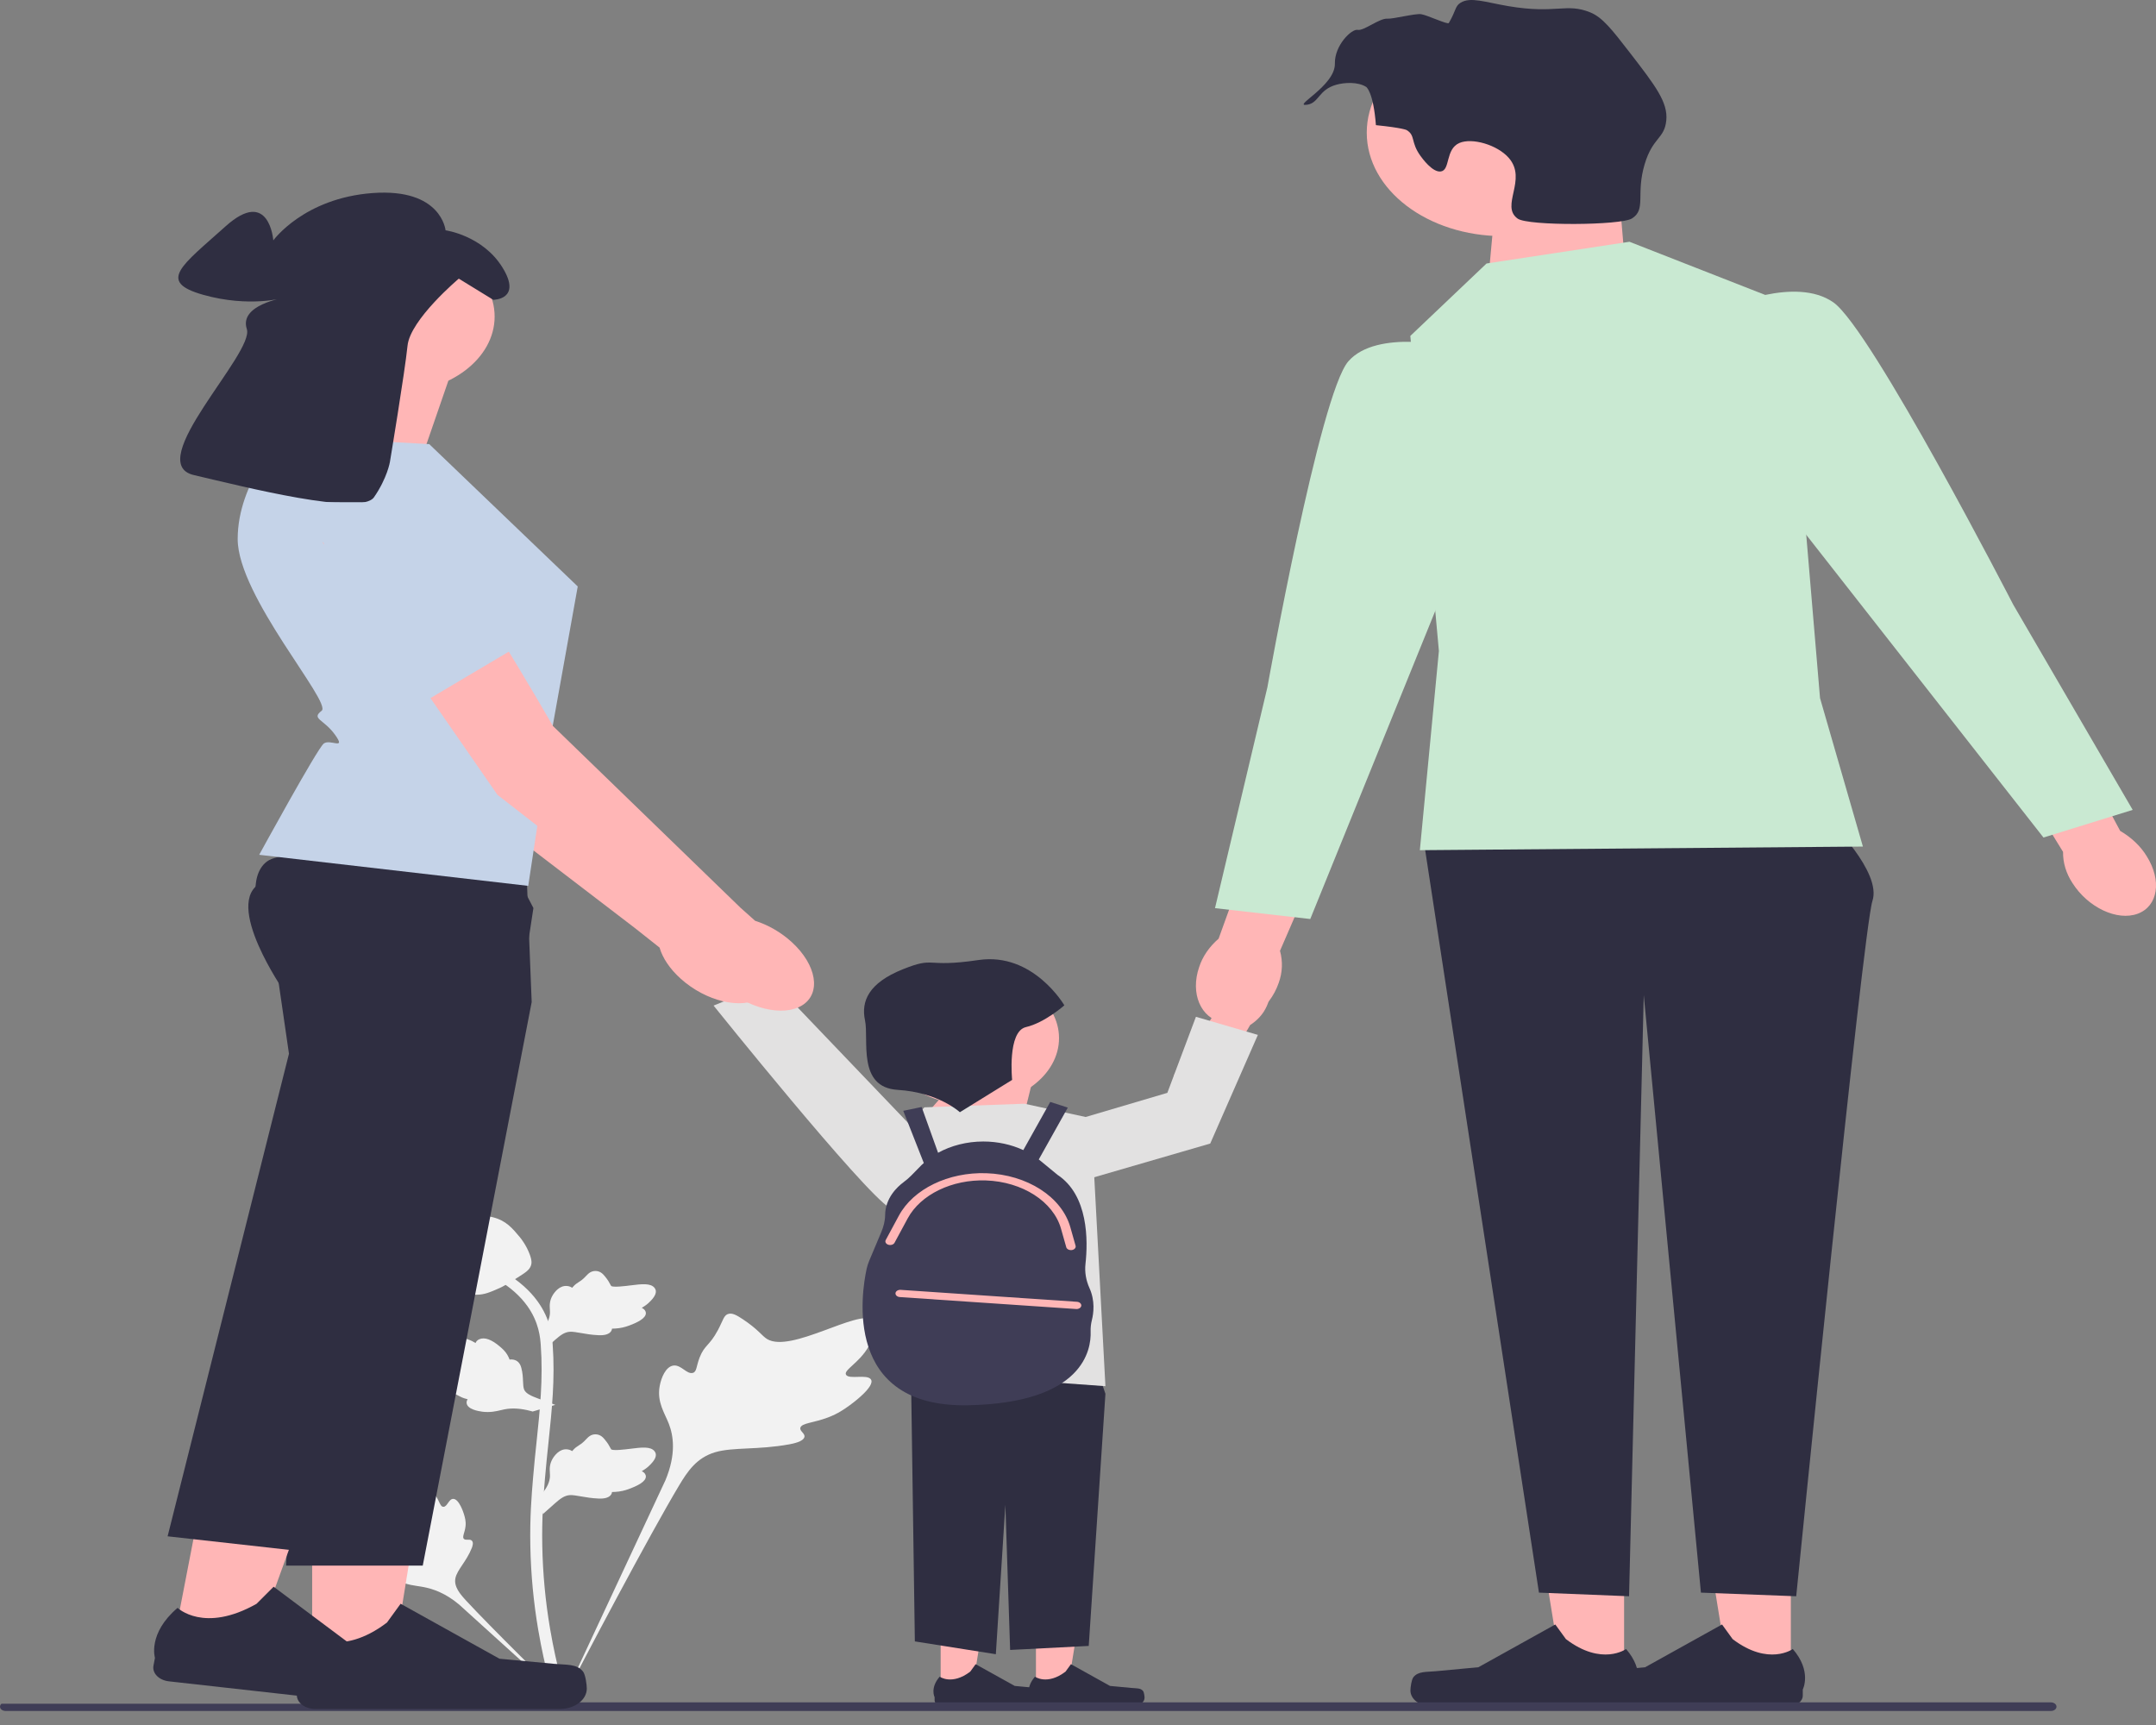<svg width="100" height="80" viewBox="0 0 100 80" fill="none" xmlns="http://www.w3.org/2000/svg">
<rect x="0" y="0" width="100" height="80" fill="#808080" stroke="none"/>
<g clip-path="url(#clip0_28_786)">
<path d="M40.388 63.963C40.201 63.724 39.394 63.98 39.245 63.763C39.098 63.547 39.847 63.217 40.276 62.465C40.353 62.329 40.84 61.474 40.48 61.21C39.797 60.71 36.67 62.774 35.576 62.098C35.336 61.95 35.168 61.654 34.442 61.174C34.153 60.983 33.978 60.896 33.809 60.928C33.569 60.974 33.55 61.218 33.292 61.698C32.906 62.418 32.678 62.375 32.453 62.949C32.286 63.376 32.324 63.624 32.128 63.672C31.849 63.74 31.594 63.288 31.241 63.329C30.882 63.37 30.664 63.897 30.596 64.291C30.467 65.031 30.824 65.519 31.023 66.033C31.238 66.591 31.366 67.439 30.868 68.641L25.946 79.183C27.033 77.02 30.179 71.09 31.501 68.886C31.883 68.25 32.305 67.605 33.17 67.35C34.003 67.105 35.147 67.251 36.606 66.984C36.776 66.953 37.249 66.862 37.309 66.65C37.358 66.476 37.08 66.378 37.123 66.214C37.18 65.995 37.727 65.992 38.399 65.739C38.873 65.56 39.168 65.348 39.422 65.165C39.498 65.11 40.636 64.281 40.388 63.963Z" fill="#F2F2F2"/>
<path d="M21.021 69.513C20.813 69.514 20.745 69.889 20.562 69.881C20.38 69.874 20.384 69.499 20.021 69.122C19.956 69.054 19.544 68.626 19.27 68.684C18.75 68.795 19.18 70.557 18.429 70.77C18.264 70.817 18.024 70.794 17.504 70.926C17.297 70.979 17.191 71.019 17.163 71.092C17.123 71.195 17.275 71.272 17.511 71.507C17.865 71.858 17.771 71.931 18.077 72.181C18.304 72.366 18.475 72.423 18.45 72.511C18.414 72.634 18.048 72.599 17.972 72.742C17.895 72.888 18.172 73.121 18.407 73.261C18.848 73.522 19.267 73.53 19.655 73.604C20.078 73.685 20.663 73.882 21.295 74.414L26.682 79.292C25.598 78.263 22.677 75.378 21.636 74.249C21.335 73.923 21.04 73.579 21.125 73.183C21.207 72.801 21.632 72.417 21.881 71.796C21.91 71.723 21.987 71.52 21.868 71.437C21.769 71.368 21.626 71.444 21.532 71.381C21.407 71.296 21.563 71.091 21.594 70.767C21.615 70.539 21.563 70.368 21.518 70.22C21.505 70.176 21.298 69.512 21.021 69.513Z" fill="#F2F2F2"/>
<path d="M25.175 70.222L25.05 69.371L25.107 69.306C25.372 69.008 25.508 68.716 25.509 68.439C25.509 68.396 25.507 68.352 25.504 68.307C25.493 68.129 25.48 67.909 25.631 67.651C25.716 67.508 25.954 67.176 26.313 67.217C26.41 67.227 26.483 67.261 26.538 67.3C26.546 67.29 26.555 67.28 26.563 67.27C26.675 67.14 26.764 67.085 26.849 67.031C26.914 66.99 26.982 66.948 27.088 66.848C27.134 66.804 27.17 66.765 27.201 66.733C27.294 66.634 27.415 66.517 27.628 66.519C27.857 66.527 27.976 66.671 28.055 66.766C28.197 66.935 28.261 67.057 28.303 67.138C28.319 67.168 28.336 67.201 28.345 67.211C28.419 67.294 29.017 67.217 29.242 67.189C29.748 67.125 30.185 67.069 30.366 67.312C30.495 67.485 30.399 67.715 30.072 68.012C29.97 68.104 29.861 68.174 29.765 68.23C29.845 68.266 29.916 68.321 29.945 68.408C30.013 68.615 29.78 68.821 29.252 69.024C29.121 69.074 28.944 69.142 28.697 69.174C28.58 69.189 28.476 69.193 28.386 69.195C28.384 69.234 28.372 69.277 28.34 69.321C28.247 69.451 28.054 69.512 27.763 69.498C27.443 69.485 27.18 69.438 26.947 69.398C26.744 69.362 26.569 69.332 26.432 69.339C26.177 69.355 25.981 69.51 25.75 69.711L25.175 70.222Z" fill="#F2F2F2"/>
<path d="M25.757 65.153L24.706 65.462L24.609 65.436C24.162 65.317 23.757 65.291 23.404 65.36C23.348 65.371 23.293 65.384 23.237 65.397C23.013 65.451 22.736 65.516 22.37 65.47C22.166 65.444 21.683 65.353 21.644 65.079C21.633 65.006 21.657 64.943 21.693 64.893C21.679 64.889 21.664 64.885 21.648 64.882C21.455 64.832 21.362 64.781 21.273 64.732C21.204 64.695 21.133 64.656 20.978 64.603C20.91 64.58 20.852 64.563 20.803 64.549C20.654 64.506 20.474 64.447 20.423 64.289C20.376 64.119 20.528 63.995 20.628 63.913C20.808 63.766 20.947 63.688 21.04 63.636C21.073 63.617 21.111 63.596 21.122 63.586C21.208 63.511 20.959 63.091 20.866 62.933C20.656 62.577 20.474 62.269 20.737 62.075C20.925 61.936 21.241 61.949 21.703 62.114C21.846 62.165 21.963 62.227 22.058 62.284C22.083 62.216 22.136 62.15 22.239 62.106C22.485 62.004 22.807 62.123 23.198 62.46C23.296 62.544 23.426 62.656 23.53 62.83C23.579 62.912 23.611 62.988 23.636 63.053C23.687 63.045 23.744 63.043 23.808 63.055C23.997 63.09 24.124 63.217 24.179 63.434C24.244 63.673 24.252 63.879 24.259 64.06C24.265 64.218 24.272 64.354 24.315 64.454C24.4 64.637 24.647 64.742 24.961 64.86L25.757 65.153Z" fill="#F2F2F2"/>
<path d="M25.175 62.646L25.05 61.794L25.107 61.73C25.372 61.431 25.508 61.14 25.509 60.864C25.509 60.819 25.507 60.776 25.504 60.731C25.493 60.553 25.48 60.332 25.631 60.075C25.716 59.932 25.954 59.6 26.313 59.641C26.41 59.651 26.483 59.685 26.538 59.724C26.546 59.714 26.555 59.704 26.563 59.694C26.675 59.564 26.764 59.509 26.849 59.455C26.914 59.414 26.982 59.372 27.088 59.272C27.134 59.228 27.17 59.189 27.201 59.157C27.294 59.058 27.415 58.941 27.628 58.943C27.857 58.951 27.976 59.095 28.055 59.19C28.197 59.359 28.261 59.481 28.303 59.562C28.319 59.592 28.336 59.625 28.345 59.635C28.419 59.718 29.017 59.641 29.242 59.613C29.748 59.549 30.185 59.493 30.366 59.736C30.495 59.909 30.399 60.138 30.072 60.436C29.97 60.528 29.861 60.598 29.765 60.654C29.845 60.69 29.916 60.745 29.945 60.832C30.013 61.039 29.78 61.245 29.252 61.448C29.121 61.498 28.944 61.566 28.697 61.598C28.58 61.613 28.476 61.617 28.386 61.619C28.384 61.658 28.372 61.701 28.34 61.745C28.247 61.875 28.054 61.936 27.763 61.922C27.443 61.909 27.18 61.862 26.947 61.822C26.744 61.786 26.569 61.756 26.432 61.763C26.177 61.779 25.981 61.934 25.75 62.135L25.175 62.646Z" fill="#F2F2F2"/>
<path d="M26.321 79.169L26.087 79.057L25.813 79.081C25.808 79.062 25.794 79.017 25.771 78.948C25.649 78.567 25.275 77.409 24.964 75.585C24.747 74.312 24.623 73.002 24.598 71.693C24.573 70.382 24.654 69.389 24.72 68.592C24.769 67.99 24.829 67.417 24.888 66.859C25.045 65.368 25.193 63.959 25.083 62.4C25.058 62.051 25.007 61.327 24.45 60.556C24.127 60.108 23.682 59.711 23.127 59.376L23.472 59.046C24.085 59.417 24.577 59.857 24.936 60.353C25.553 61.208 25.609 61.998 25.636 62.377C25.748 63.964 25.598 65.386 25.44 66.892C25.382 67.448 25.322 68.019 25.272 68.618C25.207 69.408 25.127 70.392 25.152 71.687C25.177 72.98 25.298 74.273 25.513 75.531C25.82 77.332 26.188 78.473 26.309 78.848C26.374 79.048 26.387 79.09 26.321 79.169Z" fill="#F2F2F2"/>
<path d="M22.112 60.045C22.089 60.045 22.066 60.044 22.043 60.043C21.571 60.024 21.134 59.809 20.745 59.406C20.562 59.216 20.468 58.999 20.282 58.567C20.253 58.5 20.112 58.163 20.027 57.698C19.971 57.394 19.978 57.267 20.057 57.155C20.145 57.03 20.287 56.943 20.447 56.884C20.44 56.843 20.446 56.802 20.469 56.76C20.563 56.584 20.814 56.607 20.95 56.618C21.018 56.625 21.104 56.633 21.197 56.63C21.342 56.624 21.42 56.592 21.539 56.542C21.652 56.495 21.793 56.436 22.002 56.404C22.414 56.338 22.759 56.427 22.873 56.456C23.472 56.608 23.767 56.962 24.109 57.372C24.177 57.454 24.411 57.753 24.565 58.163C24.677 58.459 24.661 58.591 24.628 58.689C24.559 58.89 24.398 59.005 23.99 59.259C23.563 59.525 23.349 59.658 23.165 59.739C22.737 59.927 22.468 60.045 22.112 60.045Z" fill="#F2F2F2"/>
<path d="M48.05 78.449L49.5 78.449L50.19 74.197L48.049 74.197L48.05 78.449Z" fill="#FFB6B6"/>
<path d="M53.018 78.424C53.063 78.482 53.087 78.668 53.087 78.736C53.087 78.942 52.867 79.109 52.595 79.109H48.104C47.919 79.109 47.768 78.995 47.768 78.854V78.712C47.768 78.712 47.546 78.285 48.004 77.759C48.004 77.759 48.572 78.171 49.421 77.525L49.672 77.18L51.485 78.188L52.49 78.282C52.71 78.303 52.905 78.279 53.018 78.424Z" fill="#2F2E41"/>
<path d="M43.63 78.449L45.08 78.449L45.77 74.197L43.63 74.197L43.63 78.449Z" fill="#FFB6B6"/>
<path d="M48.599 78.424C48.644 78.482 48.667 78.668 48.667 78.736C48.667 78.942 48.447 79.109 48.175 79.109H43.685C43.499 79.109 43.349 78.995 43.349 78.854V78.712C43.349 78.712 43.127 78.285 43.584 77.759C43.584 77.759 44.153 78.171 45.002 77.525L45.252 77.18L47.066 78.188L48.071 78.282C48.291 78.303 48.486 78.279 48.599 78.424Z" fill="#2F2E41"/>
<path d="M49.725 60.089L51.272 64.641L50.498 76.333L46.852 76.519L46.631 69.788L46.189 76.717L42.433 76.123L42.212 60.88L49.725 60.089Z" fill="#2F2E41"/>
<path d="M34.751 44.759C34.252 44.094 33.396 43.75 32.839 43.991C32.281 44.233 32.234 44.968 32.733 45.634C32.928 45.902 33.205 46.131 33.539 46.301L35.701 49.101L37.408 48.302L35.096 45.627C35.074 45.321 34.956 45.023 34.751 44.759Z" fill="#FFB6B6"/>
<path d="M44.574 54.645C44.574 54.645 42.526 56.791 41.273 56.024C40.02 55.257 33.097 46.636 33.097 46.636L35.844 45.517L44.574 54.645Z" fill="#E2E1E1"/>
<path d="M42.654 52.026L45.305 49.003L47.957 49.843L47.294 52.53L42.654 52.026Z" fill="#FFB6B6"/>
<path d="M42.875 51.355L47.516 51.187L50.609 51.858L51.272 64.287L41.991 63.616V57.061L40.666 53.706L42.875 51.355Z" fill="#E2E1E1"/>
<path d="M50.533 59.739C50.37 59.377 50.305 58.995 50.347 58.615C50.466 57.54 50.488 55.434 49.047 54.483L48.233 53.813C48.216 53.799 48.197 53.787 48.18 53.773L49.527 51.367L48.713 51.104L47.463 53.338C46.909 53.081 46.269 52.939 45.608 52.939C44.844 52.939 44.114 53.129 43.51 53.462L42.748 51.339L41.895 51.516L42.848 53.937C42.814 53.969 42.776 53.999 42.743 54.032L42.277 54.507C42.164 54.623 42.039 54.73 41.903 54.831C41.617 55.044 41.06 55.561 41.054 56.356C41.052 56.628 40.979 56.897 40.87 57.156L40.316 58.471C40.264 58.595 40.223 58.72 40.196 58.848C39.952 59.974 39.107 65.278 44.88 65.172C50.263 65.073 50.617 62.582 50.586 61.755C50.579 61.575 50.6 61.397 50.644 61.221C50.725 60.897 50.797 60.324 50.533 59.739Z" fill="#3F3D56"/>
<path d="M74.847 6.049L75.35 11.956L69.022 13.06L69.462 8.284L74.847 6.049Z" fill="#FFB6B6"/>
<path d="M75.329 77.834L72.476 77.834L71.119 69.47L75.329 69.47L75.329 77.834Z" fill="#FFB6B6"/>
<path d="M65.555 77.785C65.466 77.898 65.419 78.266 65.419 78.398C65.419 78.804 65.853 79.134 66.388 79.134H75.222C75.587 79.134 75.883 78.909 75.883 78.632V78.352C75.883 78.352 76.32 77.512 75.42 76.476C75.42 76.476 74.302 77.287 72.631 76.017L72.138 75.338L68.571 77.321L66.594 77.506C66.161 77.547 65.778 77.5 65.555 77.785Z" fill="#2F2E41"/>
<path d="M83.063 77.834L80.21 77.834L78.853 69.47L83.063 69.47L83.063 77.834Z" fill="#FFB6B6"/>
<path d="M73.289 77.785C73.2 77.898 73.153 78.266 73.153 78.398C73.153 78.804 73.587 79.134 74.121 79.134H82.956C83.321 79.134 83.617 78.909 83.617 78.632V78.352C83.617 78.352 84.053 77.512 83.154 76.476C83.154 76.476 82.035 77.287 80.364 76.017L79.872 75.338L76.305 77.321L74.328 77.506C73.895 77.547 73.511 77.5 73.289 77.785Z" fill="#2F2E41"/>
<path d="M84.859 38.086C84.859 38.086 87.29 40.437 86.848 41.781C86.406 43.125 83.312 74.029 83.312 74.029L78.893 73.861L76.241 46.148L75.559 74.029L71.38 73.861L66.077 39.261L84.859 38.086Z" fill="#2F2E41"/>
<path d="M59.309 45.583C58.891 46.801 57.726 47.624 56.707 47.421C55.688 47.219 55.2 46.068 55.619 44.851C55.777 44.362 56.087 43.91 56.522 43.532L58.378 38.391L61.534 39.104L59.369 44.096C59.505 44.589 59.485 45.099 59.309 45.583Z" fill="#FFB6B6"/>
<path d="M69.707 10.951C73.194 10.951 76.02 8.802 76.02 6.152C76.02 3.501 73.194 1.352 69.707 1.352C66.219 1.352 63.393 3.501 63.393 6.152C63.393 8.802 66.219 10.951 69.707 10.951Z" fill="#FFB6B6"/>
<path d="M68.949 12.22L75.578 11.212L82.87 14.068L84.417 32.375L86.406 39.261L65.856 39.429L66.739 30.192L65.414 15.579L68.949 12.22Z" fill="#C9E9D2"/>
<path d="M67.402 16.083C67.402 16.083 63.867 15.243 62.541 16.755C61.215 18.267 58.785 31.871 58.785 31.871L56.354 42.117L60.773 42.621L68.065 24.649L67.402 16.083Z" fill="#C9E9D2"/>
<path d="M99.561 39.695C100.282 40.828 100.097 42.028 99.148 42.377C98.2 42.725 96.847 42.089 96.127 40.956C95.831 40.506 95.681 40.009 95.689 39.507L92.717 34.678L95.728 33.666L98.338 38.534C98.862 38.841 99.281 39.239 99.561 39.695Z" fill="#FFB6B6"/>
<path d="M80.103 14.242C80.103 14.242 83.278 12.792 85.036 14.023C86.793 15.254 93.377 28.039 93.377 28.039L98.919 37.56L94.781 38.842L82.117 22.685L80.103 14.242Z" fill="#C9E9D2"/>
<path d="M95.385 79.15C95.385 79.261 95.268 79.35 95.123 79.35H0.263C0.117 79.35 0 79.261 0 79.15C0 79.096 0.027 79.049 0.071 79.013H19.896C20.318 79.013 20.731 78.992 21.138 78.95H95.123C95.268 78.95 95.385 79.039 95.385 79.15Z" fill="#3F3D56"/>
<path d="M56.547 46.113C56.941 45.407 57.739 44.991 58.33 45.181C58.92 45.372 59.078 46.098 58.684 46.804C58.531 47.087 58.292 47.339 57.985 47.537L56.265 50.509L54.447 49.865L56.336 47.004C56.312 46.699 56.384 46.393 56.547 46.113Z" fill="#FFB6B6"/>
<path d="M45.055 51.235C47.3 51.235 49.12 49.852 49.12 48.146C49.12 46.44 47.3 45.057 45.055 45.057C42.811 45.057 40.991 46.44 40.991 48.146C40.991 49.852 42.811 51.235 45.055 51.235Z" fill="#FFB6B6"/>
<path d="M50.167 51.858L54.144 50.683L55.47 47.156L58.343 47.995L56.133 53.034L50.167 54.767V51.858Z" fill="#E2E1E1"/>
<path d="M44.521 51.581L46.945 50.082C46.945 50.082 46.715 47.835 47.587 47.633C48.458 47.431 49.367 46.624 49.367 46.624C49.367 46.624 47.925 44.148 45.386 44.523C42.847 44.899 43.427 44.328 41.862 44.957C40.298 45.587 39.931 46.427 40.121 47.32C40.311 48.213 39.745 50.431 41.64 50.545C43.535 50.66 44.521 51.581 44.521 51.581Z" fill="#2F2E41"/>
<path d="M65.882 7.226C65.421 6.587 65.66 6.283 65.245 6.033C65.245 6.033 65.078 5.932 63.818 5.804C63.698 4.238 63.364 4.029 63.364 4.029C62.979 3.788 62.367 3.821 61.977 3.931C61.152 4.162 61.181 4.773 60.633 4.856C59.877 4.971 61.94 3.988 61.915 2.948C61.896 2.099 62.695 1.325 62.974 1.385C63.25 1.445 63.99 0.834 64.352 0.866C64.599 0.888 65.647 0.615 65.916 0.658C66.21 0.704 67.15 1.153 67.2 1.067C67.549 0.466 67.484 0.29 67.743 0.128C68.203 -0.159 68.879 0.101 69.962 0.285C72.191 0.662 72.644 0.121 73.759 0.574C74.322 0.803 74.756 1.355 75.6 2.448C76.78 3.977 77.37 4.742 77.286 5.587C77.2 6.448 76.656 6.36 76.281 7.621C75.864 9.024 76.366 9.707 75.695 10.131C75.176 10.458 70.874 10.483 70.393 10.139C69.569 9.55 70.857 8.328 69.982 7.325C69.445 6.709 68.27 6.378 67.689 6.631C67.032 6.917 67.275 7.889 66.828 7.952C66.445 8.007 65.962 7.337 65.882 7.226Z" fill="#2F2E41"/>
<path d="M35.28 46.27C36.16 45.705 35.926 44.396 34.759 43.345C34.248 42.885 33.642 42.551 33.049 42.368L32.368 41.771L23.567 33.389C23.567 33.389 18.694 25.051 17.255 24.151C15.816 23.25 14.124 23.719 14.124 23.719L12.803 24.961L21.033 36.602L29.455 43.045L30.592 43.946C30.73 44.421 31.062 44.931 31.574 45.39C32.741 46.441 34.401 46.835 35.28 46.27Z" fill="#FFB6B6"/>
<path d="M18.668 25.701L20.874 28.159L24.04 31.721L18.351 33.217L13.328 26.666L18.668 25.701Z" fill="#E6E6E6"/>
<path d="M20.907 17.334L19.31 21.962L13.22 21.052C13.22 21.052 15.616 17.713 15.017 16.195L20.907 17.334Z" fill="#FFB6B6"/>
<path d="M14.479 77.585L18.146 77.585L19.89 66.834L14.478 66.834L14.479 77.585Z" fill="#FFB6B6"/>
<path d="M27.043 77.522C27.157 77.668 27.217 78.14 27.217 78.31C27.217 78.833 26.66 79.256 25.972 79.256H14.616C14.147 79.256 13.767 78.967 13.767 78.611V78.251C13.767 78.251 13.205 77.171 14.362 75.84C14.362 75.84 15.799 76.882 17.947 75.25L18.581 74.377L23.166 76.926L25.707 77.164C26.264 77.216 26.757 77.156 27.043 77.522Z" fill="#2F2E41"/>
<path d="M24.661 46.471L19.608 72.608H13.268L14.111 57.688L14.555 49.843L13.268 46.109C13.268 46.109 12.682 45.279 12.188 44.273C11.63 43.137 11.19 41.776 11.844 41.131C12.084 40.893 12.709 40.717 13.558 40.586C14.077 40.505 14.681 40.442 15.333 40.394C19.082 40.111 24.415 40.288 24.415 40.288L24.55 43.688L24.625 45.587L24.661 46.471Z" fill="#2F2E41"/>
<path d="M8.019 76.307L11.647 76.712L15.431 66.268L10.076 65.67L8.019 76.307Z" fill="#FFB6B6"/>
<path d="M20.462 77.634C20.547 77.791 20.516 78.264 20.483 78.433C20.383 78.95 19.751 79.307 19.071 79.231L7.835 77.975C7.371 77.924 7.05 77.596 7.119 77.243L7.187 76.887C7.187 76.887 6.838 75.757 8.237 74.567C8.237 74.567 9.46 75.758 11.898 74.38L12.691 73.587L16.74 76.616L19.209 77.132C19.749 77.245 20.249 77.24 20.462 77.634Z" fill="#2F2E41"/>
<path d="M24.741 42.112L24.047 46.649L20.268 56.209L14.046 71.949L7.774 71.249L13.403 48.869L12.845 45.031C12.845 45.031 12.664 44.65 12.456 44.091C12.043 42.986 11.525 41.187 12.095 40.269C12.172 40.145 12.268 40.036 12.388 39.949C12.612 39.783 13.067 39.683 13.678 39.63C16.229 39.411 21.482 40.038 23.82 40.345L24.741 42.112Z" fill="#2F2E41"/>
<path d="M19.909 20.597L26.797 27.198L25.561 34.081L24.501 41.084L12.022 39.643C12.022 39.643 14.718 34.71 15.017 34.483C15.317 34.255 16.069 34.817 15.543 34.081C15.017 33.345 14.418 33.345 14.917 32.965C15.416 32.586 11.024 27.654 11.024 24.998C11.024 22.342 13.12 20.217 13.12 20.217L19.909 20.597Z" fill="#C5D3E8"/>
<path d="M18.302 18.208C20.865 18.208 22.942 16.629 22.942 14.681C22.942 12.733 20.865 11.154 18.302 11.154C15.739 11.154 13.662 12.733 13.662 14.681C13.662 16.629 15.739 18.208 18.302 18.208Z" fill="#FFB6B6"/>
<path d="M18.085 21.424C18.085 21.424 18.779 17.248 18.902 16.034C19.025 14.819 21.28 12.923 21.28 12.923L22.878 13.904C22.878 13.904 24.23 13.904 23.308 12.409C22.387 10.915 20.666 10.681 20.666 10.681C20.666 10.681 20.482 8.719 17.286 8.953C14.091 9.187 12.677 11.148 12.677 11.148C12.677 11.148 12.493 8.673 10.465 10.494C8.437 12.316 7.27 13.063 9.42 13.671C11.571 14.278 13.169 13.811 13.169 13.811C13.169 13.811 11.079 14.138 11.448 15.259C11.817 16.38 6.594 21.471 8.99 22.032C11.387 22.592 16.733 23.947 17.348 23.059C17.962 22.172 18.085 21.424 18.085 21.424Z" fill="#2F2E41"/>
<path d="M37.213 46.62C38.099 46.061 37.88 44.75 36.724 43.692C36.218 43.229 35.616 42.891 35.025 42.704L34.35 42.102L25.642 33.665C25.642 33.665 20.861 25.296 19.432 24.386C18.004 23.476 16.306 23.935 16.306 23.935L14.972 25.168L23.073 36.862L31.424 43.358L32.551 44.266C32.684 44.742 33.01 45.254 33.516 45.717C34.672 46.775 36.327 47.179 37.213 46.62Z" fill="#FFB6B6"/>
<path d="M14.466 23.286C14.466 23.286 16.598 31.694 19.023 32.934L23.857 30.069C23.857 30.069 24.28 30.055 23.493 29.379C22.705 28.703 22.907 27.252 22.907 27.252C22.907 27.252 23.261 27.6 22.49 27.116C21.72 26.633 22.437 23.307 22.437 23.307L14.466 23.286Z" fill="#C5D3E8"/>
<path d="M49.672 57.977C49.57 57.977 49.478 57.923 49.456 57.844L49.213 56.986C48.856 55.724 47.422 54.803 45.726 54.745C44.154 54.692 42.698 55.399 42.101 56.505L41.491 57.635C41.445 57.721 41.316 57.762 41.203 57.727C41.09 57.691 41.036 57.593 41.083 57.507L41.692 56.378C42.36 55.141 43.987 54.351 45.746 54.41C47.642 54.474 49.246 55.505 49.645 56.915L49.888 57.773C49.914 57.864 49.838 57.953 49.719 57.973C49.703 57.975 49.687 57.977 49.672 57.977Z" fill="#FFB6B6"/>
<path d="M49.933 60.709C49.926 60.709 49.92 60.709 49.913 60.708L41.736 60.154C41.614 60.145 41.525 60.064 41.535 59.971C41.547 59.879 41.653 59.811 41.775 59.819L49.952 60.373C50.074 60.382 50.163 60.463 50.153 60.556C50.142 60.643 50.046 60.709 49.933 60.709Z" fill="#FFB6B6"/>
</g>
<defs>
<clipPath id="clip0_28_786">
<rect width="100" height="79.349" fill="white"/>
</clipPath>
</defs>
</svg>
